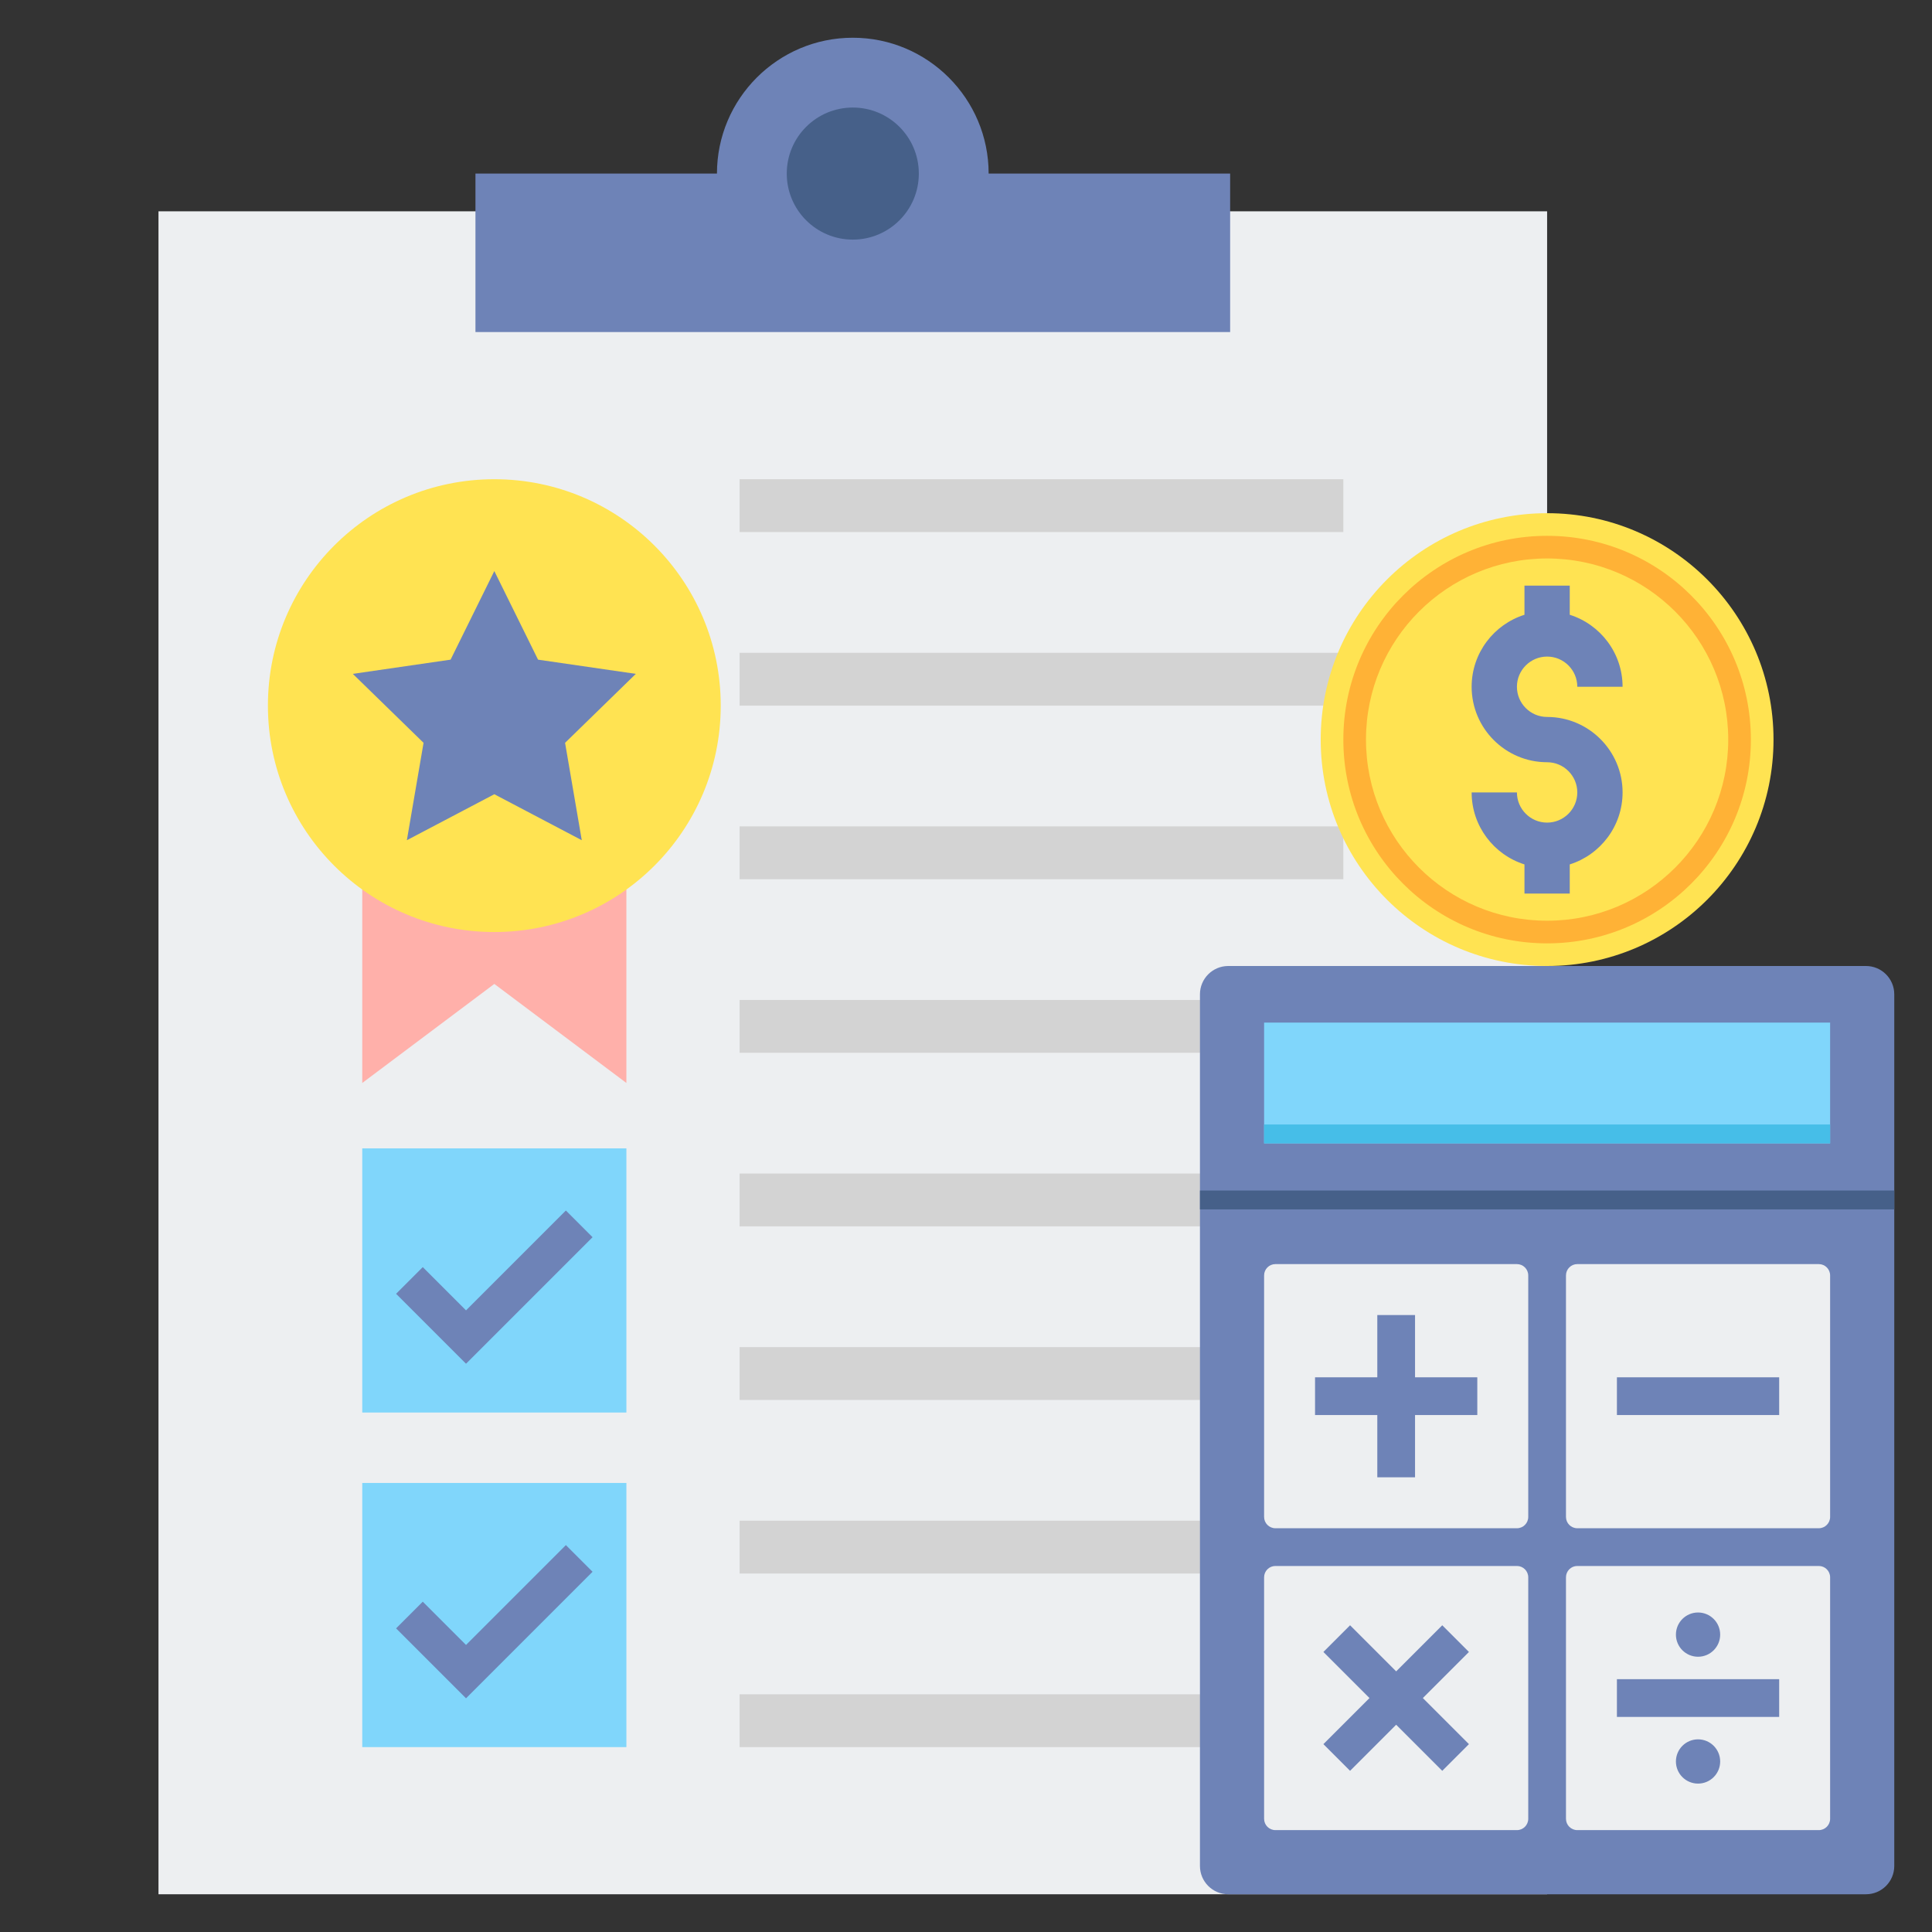 <svg id="Layer_2" enable-background="new 0 0 512 512" height="512" viewBox="0 0 512 512" width="512" xmlns="http://www.w3.org/2000/svg"><rect x="0" y="0" width="512" height="512" fill="#333333" stroke="none"/><g><g><path d="m42 56h368v446h-368z" fill="#edeff1"/><g><path d="m262 46c0-19.851-16.149-36-36-36s-36 16.149-36 36h-64v42h200v-42z" fill="#6e83b7"/><circle cx="226" cy="46" fill="#466089" r="17.5"/></g><g><g fill="#d3d3d3"><path d="m196 449h160v14h-160z"/><path d="m196 403h160v14h-160z"/><path d="m196 357h160v14h-160z"/><path d="m196 311h160v14h-160z"/><path d="m196 265h160v14h-160z"/><path d="m196 219h160v14h-160z"/><path d="m196 173h160v14h-160z"/><path d="m196 127h160v14h-160z"/></g><g><g><path d="m96 304.333h70v70h-70z" fill="#80d6fb"/><path d="m123.5 361.405-18.535-18.536 7.07-7.071 11.465 11.464 26.465-26.464 7.07 7.071z" fill="#6e83b7"/></g><g><path d="m96 393h70v70h-70z" fill="#80d6fb"/><path d="m123.5 450.071-18.535-18.535 7.07-7.072 11.465 11.465 26.465-26.465 7.07 7.072z" fill="#6e83b7"/></g></g></g></g><g><path d="m166 217v70l-35-26.25-35 26.25v-70z" fill="#ffb0aa"/><circle cx="131" cy="187" fill="#ffe352" r="60"/><path d="m131 151.335 11.588 23.481 25.912 3.765-18.75 18.276 4.426 25.808-23.176-12.185-23.176 12.185 4.426-25.808-18.75-18.276 25.912-3.765z" fill="#6e83b7"/></g><g><circle cx="410" cy="196" fill="#ffe352" r="60"/><circle cx="410" cy="196" fill="#ffb236" r="54"/><circle cx="410" cy="196" fill="#ffe352" r="48"/><path d="m410 190c-4.411 0-8-3.589-8-8s3.589-8 8-8 8 3.589 8 8h12c0-8.938-5.895-16.523-14-19.078v-7.722h-12v7.722c-8.105 2.555-14 10.14-14 19.078 0 11.028 8.972 20 20 20 4.411 0 8 3.589 8 8s-3.589 8-8 8-8-3.589-8-8h-12c0 8.938 5.895 16.523 14 19.078v7.722h12v-7.722c8.105-2.555 14-10.14 14-19.078 0-11.028-8.972-20-20-20z" fill="#6e83b7"/></g><g><g><path d="m494.5 502h-169c-4.142 0-7.5-3.358-7.5-7.5v-231c0-4.142 3.358-7.5 7.5-7.5h169c4.142 0 7.5 3.358 7.5 7.5v231c0 4.142-3.358 7.5-7.5 7.5z" fill="#6e83b7"/><path d="m318 315.5h184v5h-184z" fill="#466089"/><path d="m394 212h32v150h-32z" fill="#80d6fb" transform="matrix(0 1 -1 0 697 -123)"/><path d="m407.5 225.5h5v150h-5z" fill="#46bee8" transform="matrix(0 1 -1 0 710.5 -109.5)"/></g><g fill="#edeff1"><path d="m402 405h-64c-1.657 0-3-1.343-3-3v-64c0-1.657 1.343-3 3-3h64c1.657 0 3 1.343 3 3v64c0 1.657-1.343 3-3 3z"/><path d="m482 405h-64c-1.657 0-3-1.343-3-3v-64c0-1.657 1.343-3 3-3h64c1.657 0 3 1.343 3 3v64c0 1.657-1.343 3-3 3z"/><path d="m402 485h-64c-1.657 0-3-1.343-3-3v-64c0-1.657 1.343-3 3-3h64c1.657 0 3 1.343 3 3v64c0 1.657-1.343 3-3 3z"/><path d="m482 485h-64c-1.657 0-3-1.343-3-3v-64c0-1.657 1.343-3 3-3h64c1.657 0 3 1.343 3 3v64c0 1.657-1.343 3-3 3z"/></g><g fill="#6e83b7"><path d="m391.5 365h-16.5v-16.5h-10v16.5h-16.5v10h16.5v16.5h10v-16.5h16.5z"/><path d="m389.285 437.786-7.07-7.072-12.215 12.215-12.215-12.215-7.07 7.072 12.214 12.214-12.214 12.214 7.07 7.072 12.215-12.215 12.215 12.215 7.07-7.072-12.214-12.214z"/><path d="m428.5 365h43v10h-43z"/><g><circle cx="450" cy="433.191" r="5.864"/><circle cx="450" cy="466.809" r="5.864"/><path d="m428.5 445h43v10h-43z"/></g></g></g></g></svg>